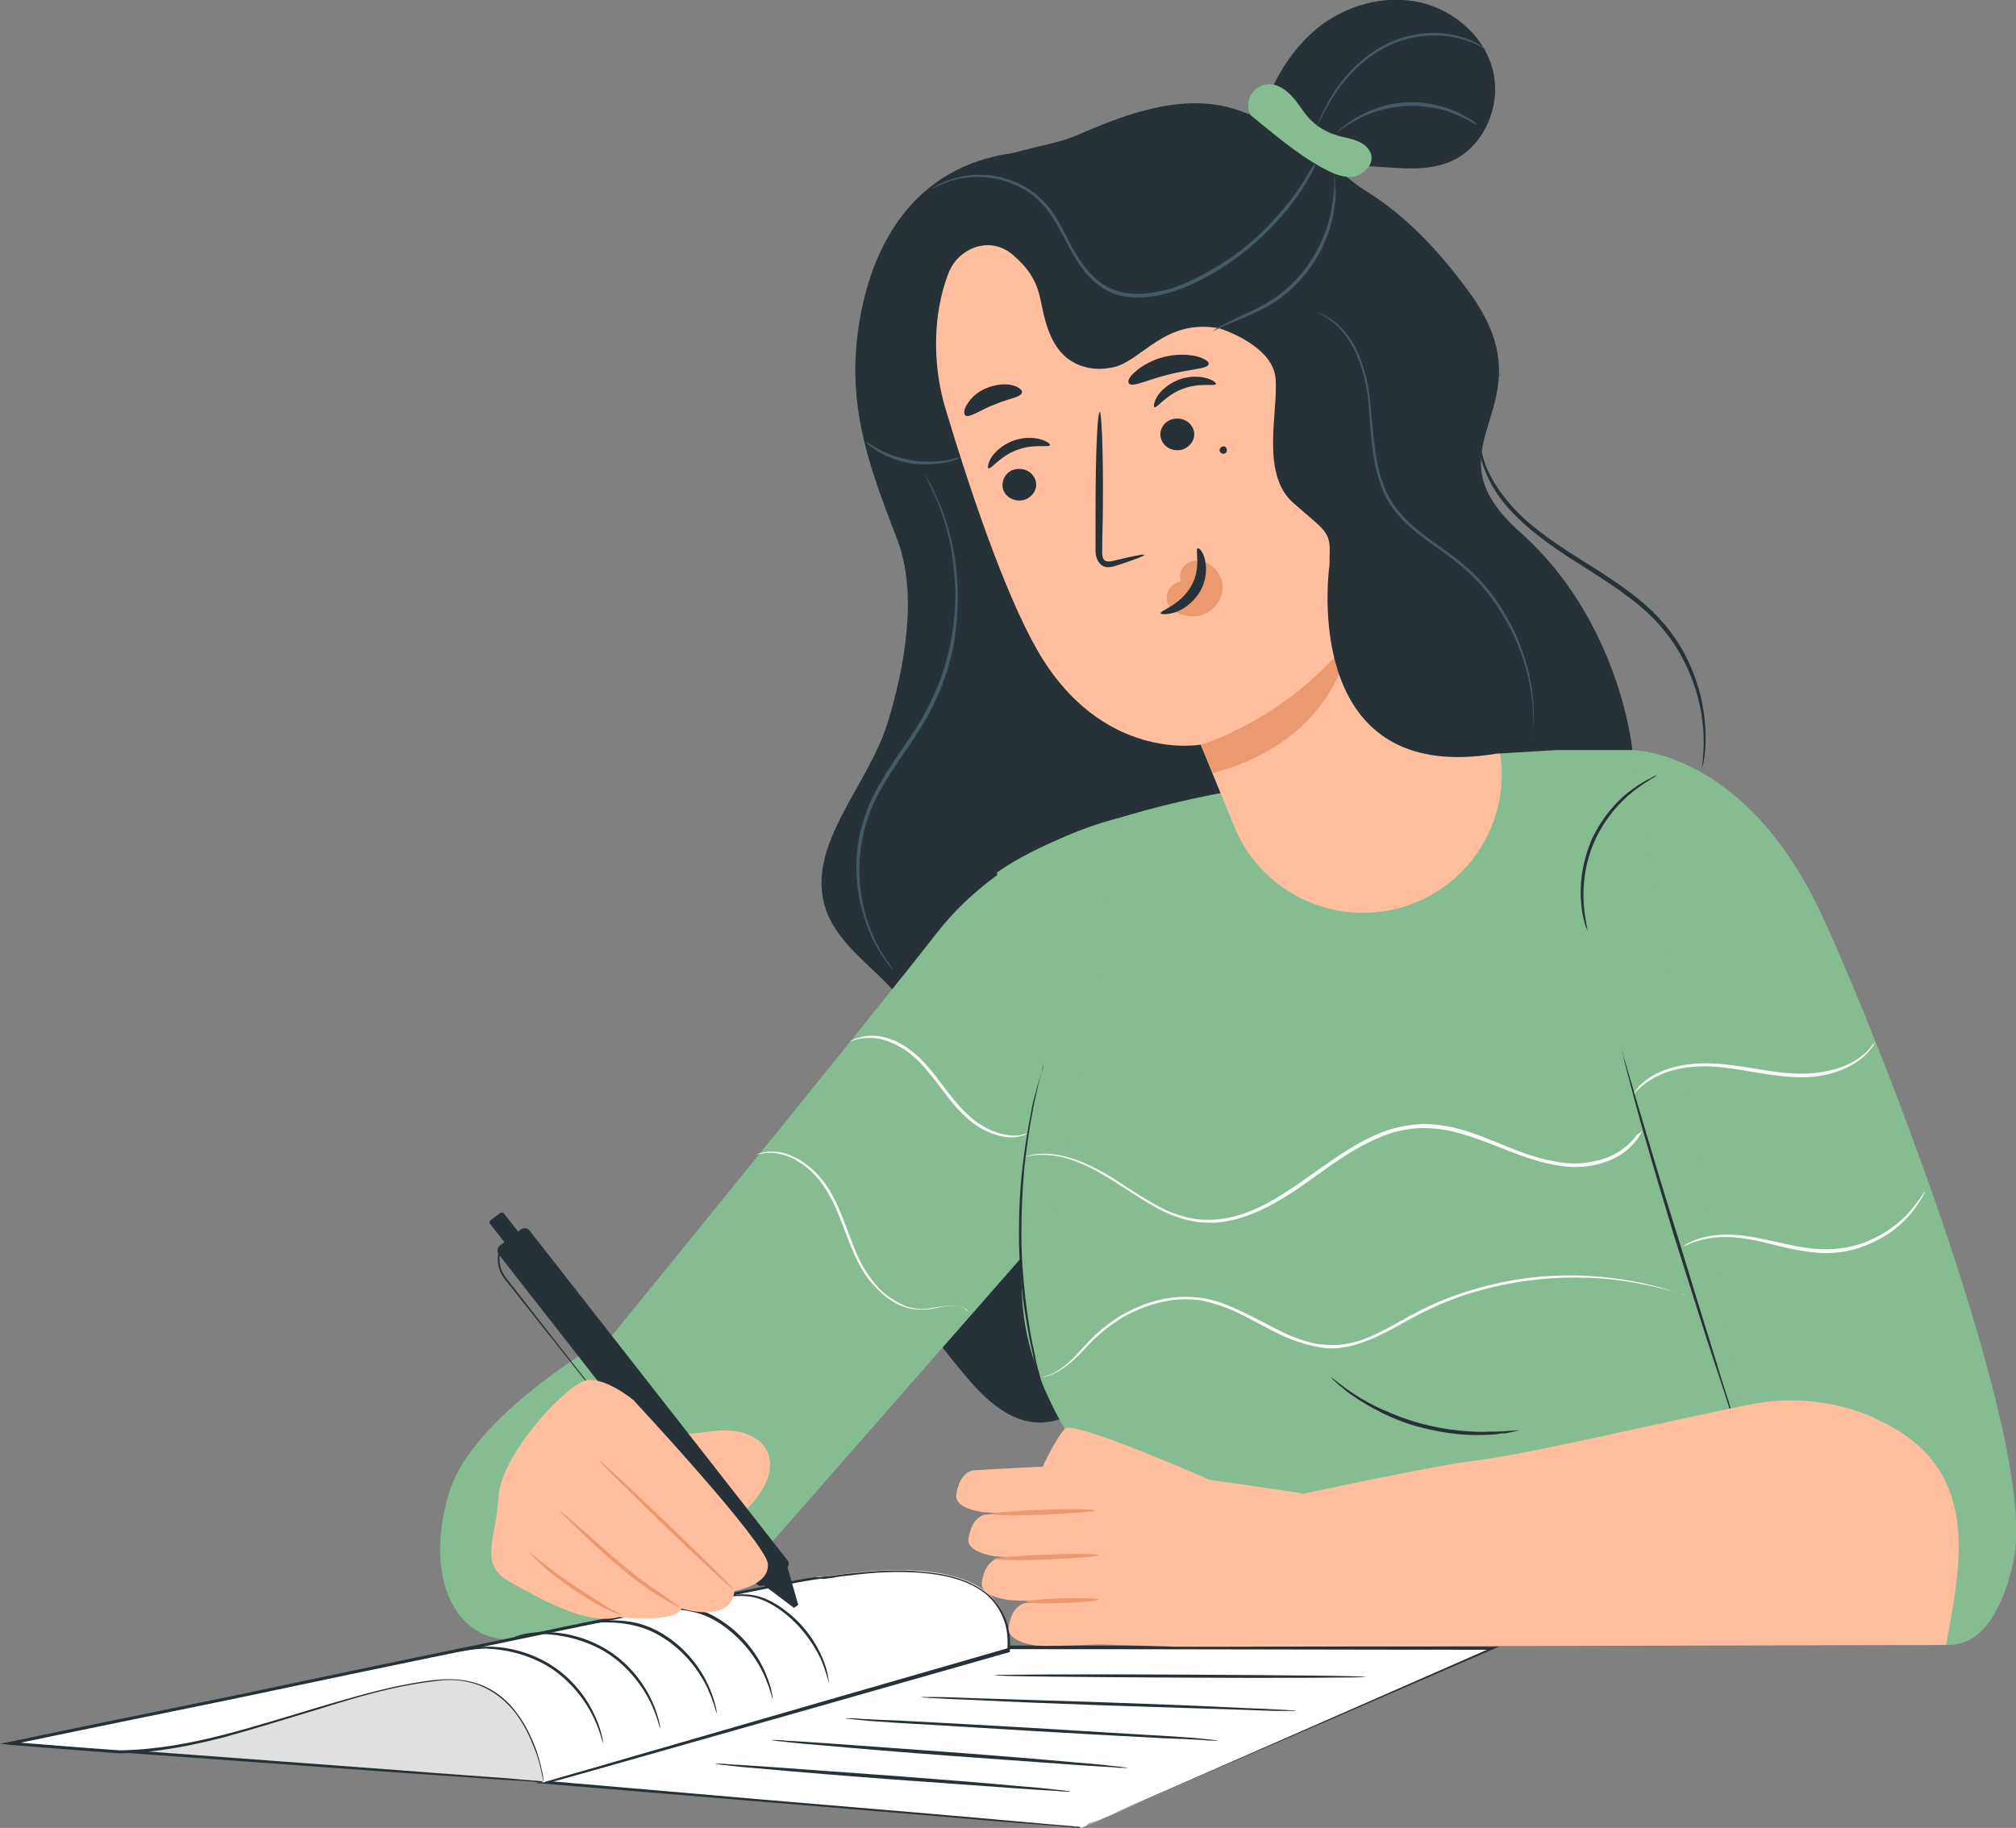 <svg width="193" height="175" viewBox="0 0 193 175" fill="none" xmlns="http://www.w3.org/2000/svg">
<rect x="0" y="0" width="193" height="175" fill="#808080" stroke="none"/>
<g clip-path="url(#clip0)">
<path d="M105.114 14.907C83.695 11.253 81.717 30.51 81.891 36.079C82.008 41.589 83.928 46.52 85.907 51.682C87.886 56.844 86.606 63.921 84.976 69.2C83.055 75.406 76.944 81.091 79.097 87.181C80.844 91.995 87.188 94.316 87.944 99.362C88.585 103.364 85.325 106.787 84.161 110.673C81.95 117.923 87.071 125.232 91.902 131.09C93.881 133.527 96.326 136.137 99.469 136.195C103.834 136.253 106.395 131.555 108.373 127.668C113.786 116.995 121.935 107.657 131.771 100.754" fill="#263238"/>
<path d="M91.96 43.794C91.96 43.794 91.495 44.084 90.622 44.258C89.749 44.432 88.526 44.548 87.246 44.373C85.907 44.142 84.801 43.678 84.045 43.214C83.288 42.749 82.939 42.401 82.939 42.343C82.997 42.285 83.405 42.633 84.161 43.039C84.918 43.446 86.024 43.852 87.304 44.084C88.585 44.258 89.749 44.2 90.622 44.084C91.437 43.91 91.902 43.736 91.96 43.794Z" fill="#455A64"/>
<path d="M85.5 92.865C85.5 92.865 84.976 92.343 84.278 91.241C83.579 90.139 82.764 88.457 82.299 86.137C81.833 83.875 81.775 81.032 82.823 78.074C83.288 76.624 84.103 75.174 84.976 73.782C85.849 72.39 86.897 70.998 87.828 69.49C89.691 66.531 90.796 63.341 91.204 60.325C91.437 58.817 91.495 57.367 91.437 56.032C91.378 54.698 91.204 53.422 91.029 52.32C90.564 50.058 89.923 48.318 89.341 47.158C89.109 46.578 88.817 46.114 88.701 45.824C88.526 45.534 88.468 45.36 88.468 45.36C88.468 45.36 88.585 45.534 88.759 45.824C88.934 46.114 89.225 46.52 89.458 47.158C90.04 48.318 90.738 50.058 91.204 52.32C91.437 53.48 91.611 54.698 91.669 56.09C91.728 57.425 91.669 58.933 91.495 60.441C91.146 63.457 89.982 66.763 88.119 69.722C87.188 71.23 86.14 72.622 85.267 74.014C84.394 75.406 83.579 76.798 83.114 78.248C82.124 81.091 82.124 83.933 82.532 86.137C82.939 88.399 83.754 90.081 84.394 91.183C85.093 92.285 85.558 92.807 85.5 92.865Z" fill="#455A64"/>
<path d="M156.274 71.81C156.274 71.81 166.984 71.81 174.317 87.413C179.73 98.956 195.212 138.399 192.767 149.42C192.243 151.914 190.672 157.425 186.656 157.483C179.905 157.599 175.132 157.251 175.132 157.251L166.46 137.297L158.078 108.759C158.078 108.759 144.634 74.478 156.274 71.81Z" fill="#85BC91"/>
<path d="M169.661 156.613L166.983 138.515L156.274 71.752L142.946 70.766L117.86 75.754C117.86 75.754 103.077 78.132 95.452 83.527C95.452 83.527 97.722 120.07 97.838 123.898C98.129 132.251 103.31 139.675 108.548 146.288L109.945 148.028L109.246 158.527L169.661 156.613Z" fill="#85BC91"/>
<path d="M106.976 78.364C106.976 78.364 96.442 80.626 89.632 89.385C84.161 96.462 58.61 127.842 58.61 127.842C58.61 127.842 45.514 135.151 43.07 142.691C40.625 150.232 43.128 156.961 48.774 156.961C54.419 156.961 69.145 153.074 69.145 153.074L97.722 120.476L98.362 126.102L104.881 97.622L106.976 78.364Z" fill="#85BC91"/>
<path d="M155.285 100.638C155.285 100.638 155.343 100.754 155.401 100.986C155.459 101.276 155.576 101.566 155.692 102.03C155.983 102.958 156.332 104.234 156.798 105.8C157.729 108.933 159.01 113.283 160.523 118.097C161.978 122.854 163.317 127.204 164.306 130.394C164.772 131.961 165.179 133.179 165.47 134.107C165.587 134.513 165.703 134.861 165.761 135.151C165.819 135.383 165.878 135.499 165.819 135.499C165.819 135.499 165.761 135.383 165.703 135.151C165.587 134.919 165.47 134.571 165.354 134.165C165.063 133.237 164.655 132.019 164.131 130.452C163.084 127.32 161.745 122.97 160.232 118.213C158.777 113.399 157.496 109.049 156.623 105.858C156.216 104.292 155.867 102.958 155.634 102.088C155.517 101.682 155.459 101.334 155.401 101.044C155.285 100.754 155.285 100.638 155.285 100.638Z" fill="#263238"/>
<path d="M145.39 136.949C145.39 136.949 145.158 137.007 144.634 137.123C144.401 137.181 144.11 137.239 143.761 137.239C143.412 137.297 143.004 137.355 142.597 137.355C141.724 137.413 140.676 137.413 139.512 137.297C138.348 137.181 137.126 136.949 135.787 136.601C134.507 136.253 133.342 135.789 132.295 135.267C131.247 134.745 130.374 134.223 129.617 133.701C129.268 133.469 128.919 133.237 128.686 133.005C128.395 132.773 128.162 132.599 127.988 132.425C127.639 132.077 127.406 131.902 127.464 131.902C127.522 131.844 128.279 132.599 129.734 133.527C130.432 133.991 131.364 134.513 132.411 134.977C133.459 135.441 134.623 135.905 135.903 136.253C137.184 136.601 138.406 136.833 139.57 136.949C140.734 137.065 141.724 137.123 142.597 137.065C144.343 137.065 145.39 136.891 145.39 136.949Z" fill="#263238"/>
<path d="M99.876 101.856C99.876 101.856 99.876 101.972 99.817 102.204C99.759 102.436 99.701 102.784 99.585 103.132C99.468 103.538 99.352 104.002 99.235 104.582C99.119 105.162 98.944 105.8 98.828 106.554C98.537 108.005 98.304 109.745 98.071 111.717C97.897 113.689 97.78 115.835 97.78 118.097C97.78 120.36 97.955 122.506 98.188 124.478C98.42 126.45 98.711 128.19 99.061 129.64C99.177 130.394 99.352 131.032 99.526 131.612C99.643 132.192 99.759 132.657 99.876 133.063C99.992 133.411 100.05 133.759 100.108 133.991C100.167 134.223 100.167 134.339 100.167 134.339C100.167 134.339 100.108 134.223 100.05 134.049C99.992 133.817 99.876 133.527 99.759 133.121C99.643 132.715 99.468 132.251 99.352 131.67C99.177 131.09 99.002 130.452 98.886 129.698C98.537 128.248 98.246 126.508 97.955 124.536C97.722 122.564 97.547 120.418 97.547 118.097C97.547 115.835 97.664 113.631 97.897 111.659C98.129 109.687 98.42 107.947 98.711 106.496C98.828 105.742 99.002 105.104 99.177 104.524C99.293 103.944 99.468 103.48 99.585 103.074C99.701 102.726 99.817 102.378 99.876 102.146C99.817 101.914 99.876 101.798 99.876 101.856Z" fill="#263238"/>
<path d="M158.602 74.246C158.602 74.304 157.729 74.71 156.448 75.696C155.168 76.682 153.655 78.306 152.665 80.51C151.676 82.715 151.501 84.977 151.618 86.543C151.734 88.109 152.025 89.095 151.967 89.095C151.967 89.095 151.85 88.863 151.734 88.457C151.618 88.051 151.443 87.355 151.385 86.601C151.21 84.977 151.385 82.715 152.374 80.394C153.422 78.132 154.993 76.45 156.332 75.522C156.972 75.058 157.554 74.71 157.962 74.536C158.311 74.304 158.544 74.246 158.602 74.246Z" fill="#263238"/>
<path d="M157.205 108.237C157.205 108.237 157.147 108.469 156.914 108.817C156.681 109.165 156.274 109.687 155.634 110.209C154.993 110.731 154.062 111.195 152.898 111.485C151.734 111.775 150.395 111.833 148.94 111.543C147.485 111.311 145.972 110.789 144.342 110.151C142.713 109.513 141.025 108.817 139.162 108.353C138.231 108.121 137.242 108.005 136.252 108.005C135.263 108.005 134.215 108.179 133.226 108.469C131.247 109.107 129.384 110.209 127.522 111.485C125.717 112.761 123.971 114.095 122.109 115.139C120.246 116.183 118.326 116.937 116.347 117.053C115.357 117.111 114.426 116.995 113.495 116.763C112.622 116.531 111.749 116.183 110.992 115.777C109.421 114.965 108.14 114.037 106.918 113.283C104.473 111.659 102.262 110.731 100.632 110.615C99.002 110.441 98.129 110.789 98.129 110.731C98.129 110.731 98.188 110.731 98.304 110.673C98.42 110.673 98.595 110.615 98.77 110.557C99.177 110.499 99.817 110.383 100.632 110.499C102.262 110.615 104.59 111.485 107.034 113.109C108.257 113.921 109.595 114.791 111.109 115.603C111.865 116.009 112.68 116.299 113.553 116.531C114.426 116.763 115.357 116.821 116.289 116.763C118.209 116.647 120.13 115.893 121.934 114.849C123.739 113.805 125.485 112.471 127.347 111.195C129.21 109.919 131.072 108.759 133.109 108.121C134.099 107.831 135.146 107.657 136.194 107.599C137.242 107.599 138.231 107.773 139.162 107.947C141.083 108.411 142.771 109.165 144.342 109.803C145.914 110.441 147.427 110.963 148.882 111.195C150.337 111.485 151.618 111.427 152.782 111.137C153.888 110.905 154.819 110.441 155.459 109.919C156.099 109.455 156.507 108.933 156.739 108.585C157.089 108.469 157.205 108.237 157.205 108.237Z" fill="#FAFAFA"/>
<path d="M179.497 99.768C179.497 99.768 179.439 99.826 179.381 100C179.322 100.174 179.148 100.348 178.973 100.58C178.566 101.102 177.867 101.682 176.82 102.204C175.772 102.726 174.433 103.074 172.92 103.132C171.407 103.19 169.777 102.958 168.031 102.668C166.343 102.378 164.714 102.088 163.2 102.088C161.745 102.088 160.407 102.32 159.359 102.726C158.311 103.132 157.555 103.654 157.089 104.06C156.623 104.466 156.449 104.756 156.391 104.756C156.391 104.756 156.449 104.698 156.507 104.524C156.623 104.408 156.74 104.176 156.973 103.944C157.438 103.48 158.195 102.9 159.243 102.494C160.29 102.088 161.687 101.798 163.2 101.798C164.714 101.798 166.343 102.03 168.089 102.32C169.777 102.61 171.407 102.842 172.92 102.784C174.375 102.726 175.714 102.436 176.762 101.972C177.809 101.508 178.508 100.928 178.915 100.464C179.264 100.058 179.439 99.768 179.497 99.768Z" fill="#FAFAFA"/>
<path d="M184.27 114.095C184.27 114.095 184.27 114.211 184.153 114.327C184.095 114.501 183.979 114.733 183.804 114.965C183.455 115.545 182.931 116.299 182.058 117.111C181.651 117.517 181.127 117.923 180.545 118.271C179.963 118.619 179.322 118.968 178.566 119.258C177.111 119.838 175.365 120.128 173.619 119.896C171.814 119.722 170.185 119.258 168.73 118.91C167.216 118.561 165.878 118.387 164.714 118.445C163.549 118.503 162.676 118.735 162.036 118.968C161.454 119.2 161.105 119.374 161.105 119.374C161.105 119.374 161.163 119.316 161.338 119.2C161.454 119.084 161.687 118.968 161.978 118.852C162.56 118.561 163.491 118.329 164.655 118.213C165.819 118.155 167.216 118.271 168.73 118.619C170.243 118.91 171.872 119.374 173.619 119.548C175.365 119.722 177.053 119.49 178.449 118.968C179.148 118.677 179.788 118.387 180.37 118.039C180.952 117.691 181.418 117.285 181.883 116.937C182.756 116.183 183.28 115.429 183.688 114.907C184.095 114.385 184.211 114.037 184.27 114.095Z" fill="#FAFAFA"/>
<path d="M99.817 131.845C99.817 131.787 100.807 131.729 102.087 130.626C102.728 130.104 103.426 129.292 104.241 128.422C105.056 127.552 106.103 126.682 107.442 125.87C108.781 125.116 110.352 124.478 112.098 124.246C112.971 124.13 113.902 124.13 114.892 124.246C115.823 124.362 116.813 124.652 117.744 125.058C119.606 125.812 121.411 126.914 123.331 127.784C124.321 128.19 125.368 128.596 126.474 128.712C126.998 128.77 127.58 128.77 128.104 128.77C128.686 128.712 129.21 128.596 129.734 128.48C131.945 127.842 133.808 126.566 135.728 125.58C137.649 124.594 139.628 123.84 141.549 123.318C145.39 122.216 149.057 121.984 152.083 122.158C155.11 122.332 157.496 122.854 159.126 123.318C159.941 123.55 160.581 123.782 160.988 123.898C161.163 123.956 161.338 124.014 161.454 124.072C161.57 124.13 161.629 124.13 161.629 124.13C161.629 124.13 161.57 124.13 161.454 124.072C161.338 124.014 161.163 124.014 160.988 123.898C160.581 123.782 159.941 123.55 159.126 123.376C157.496 122.97 155.11 122.448 152.083 122.332C149.057 122.216 145.448 122.506 141.665 123.55C139.744 124.072 137.824 124.826 135.903 125.812C133.982 126.798 132.062 128.074 129.85 128.712C129.268 128.886 128.744 129.002 128.162 129.06C127.58 129.118 126.998 129.118 126.416 129.002C125.31 128.828 124.204 128.48 123.215 128.074C121.236 127.204 119.432 126.044 117.627 125.29C116.696 124.942 115.765 124.652 114.892 124.478C113.961 124.362 113.029 124.362 112.215 124.478C110.468 124.71 108.897 125.348 107.617 126.044C106.336 126.798 105.288 127.668 104.415 128.538C103.601 129.408 102.902 130.162 102.204 130.684C101.563 131.206 100.923 131.496 100.516 131.671C100.05 131.845 99.817 131.845 99.817 131.845Z" fill="#FAFAFA"/>
<path d="M92.775 125.58C92.775 125.638 92.542 125.232 91.844 125.058C91.494 125 91.087 125 90.563 125.058C90.039 125.116 89.516 125.29 88.875 125.348C88.235 125.406 87.478 125.406 86.722 125.174C85.965 124.942 85.267 124.536 84.568 123.956C83.928 123.376 83.288 122.738 82.764 121.926C82.24 121.114 81.833 120.244 81.484 119.373C80.727 117.575 80.203 115.777 79.33 114.327C78.515 112.819 77.409 111.775 76.303 111.137C75.78 110.789 75.198 110.615 74.732 110.499C74.266 110.383 73.801 110.325 73.451 110.383C72.753 110.441 72.346 110.557 72.346 110.557C72.346 110.557 72.462 110.499 72.637 110.441C72.811 110.383 73.102 110.325 73.451 110.267C73.801 110.209 74.266 110.267 74.79 110.325C75.314 110.441 75.838 110.673 76.42 110.963C77.526 111.601 78.748 112.703 79.563 114.211C80.436 115.719 81.018 117.517 81.716 119.315C82.066 120.244 82.473 121.056 82.997 121.868C83.521 122.622 84.044 123.318 84.685 123.84C85.325 124.362 86.023 124.768 86.722 125.058C87.42 125.29 88.119 125.348 88.759 125.29C89.981 125.116 91.087 124.884 91.785 125.058C92.135 125.116 92.367 125.29 92.542 125.464C92.775 125.522 92.775 125.58 92.775 125.58Z" fill="#FAFAFA"/>
<path d="M98.304 108.527C98.304 108.527 98.246 108.585 98.129 108.643C98.013 108.701 97.78 108.759 97.547 108.817C97.024 108.933 96.209 108.933 95.336 108.643C94.404 108.353 93.415 107.831 92.484 106.961C91.552 106.148 90.738 105.046 89.865 103.886C88.992 102.784 88.177 101.682 87.187 100.928C86.256 100.174 85.209 99.71 84.335 99.478C83.462 99.304 82.647 99.362 82.182 99.478C81.658 99.594 81.425 99.768 81.425 99.71C81.425 99.71 81.484 99.652 81.6 99.594C81.716 99.536 81.891 99.42 82.182 99.362C82.706 99.188 83.462 99.072 84.394 99.246C85.325 99.42 86.373 99.884 87.362 100.696C88.351 101.45 89.225 102.552 90.097 103.712C90.971 104.872 91.785 105.916 92.658 106.729C93.531 107.541 94.521 108.121 95.394 108.411C96.267 108.701 97.024 108.759 97.547 108.701C98.071 108.585 98.304 108.469 98.304 108.527Z" fill="#FAFAFA"/>
<path d="M125.718 24.188C118.908 8.991 99.061 17.981 99.061 17.981C89.69 21.404 88.352 31.903 90.505 39.095C92.891 47.042 96.151 56.67 99.236 62.123C105.463 73.086 114.95 71.288 114.95 71.288L118.151 79.118C120.945 85.963 128.802 89.211 135.612 86.369C142.247 83.585 145.448 76.102 142.888 69.431L125.718 24.188Z" fill="#FFBE9D"/>
<path d="M96.034 46.868C96.326 47.68 97.199 48.086 98.072 47.854C98.886 47.564 99.41 46.752 99.119 45.94C98.828 45.128 97.955 44.722 97.082 44.954C96.267 45.186 95.802 46.056 96.034 46.868Z" fill="#263238"/>
<path d="M94.638 44.838C94.871 44.954 95.744 43.678 97.315 43.097C98.945 42.459 100.4 42.865 100.516 42.633C100.574 42.517 100.225 42.227 99.585 42.053C98.945 41.879 97.955 41.821 96.908 42.227C95.918 42.633 95.22 43.272 94.871 43.852C94.579 44.374 94.521 44.838 94.638 44.838Z" fill="#263238"/>
<path d="M111.167 42.053C111.458 42.865 112.331 43.272 113.204 43.039C114.019 42.749 114.543 41.937 114.252 41.125C113.961 40.313 113.088 39.907 112.215 40.139C111.4 40.371 110.876 41.241 111.167 42.053Z" fill="#263238"/>
<path d="M110.527 38.979C110.76 39.095 111.633 37.819 113.204 37.239C114.834 36.601 116.289 37.007 116.405 36.775C116.464 36.659 116.114 36.369 115.474 36.195C114.834 36.021 113.844 35.963 112.797 36.369C111.807 36.775 111.109 37.413 110.76 37.993C110.469 38.515 110.411 38.921 110.527 38.979Z" fill="#263238"/>
<path d="M109.537 53.132C109.537 53.016 108.432 53.248 106.744 53.654C106.336 53.77 105.871 53.828 105.696 53.596C105.463 53.306 105.521 52.842 105.521 52.262C105.521 51.102 105.58 49.942 105.58 48.666C105.638 43.562 105.463 39.443 105.289 39.443C105.056 39.443 104.881 43.562 104.881 48.666C104.881 49.942 104.881 51.102 104.881 52.262C104.881 52.784 104.823 53.422 105.289 53.944C105.521 54.234 105.929 54.35 106.22 54.292C106.511 54.292 106.744 54.176 106.977 54.118C108.548 53.596 109.537 53.248 109.537 53.132Z" fill="#263238"/>
<path d="M115.008 71.288C115.008 71.288 123.098 68.909 129.152 61.311C129.152 61.311 128.22 70.766 116.114 74.014L115.008 71.288Z" fill="#EB996E"/>
<path d="M112.273 58.411C111.807 58.063 111.574 57.367 111.749 56.786C111.923 56.206 112.447 55.742 113.088 55.684C112.797 55.162 113.029 54.466 113.495 54.06C113.961 53.654 114.601 53.596 115.183 53.77C116.289 54.06 117.104 55.22 117.045 56.322C116.987 57.483 116.172 58.527 115.066 58.875C113.961 59.223 112.68 58.875 111.865 58.063" fill="#EB996E"/>
<path d="M114.659 52.494C114.368 52.552 115.066 54.35 114.019 56.148C112.971 57.947 111.051 58.469 111.109 58.701C111.109 58.817 111.633 58.875 112.447 58.643C113.204 58.411 114.252 57.715 114.892 56.613C115.532 55.511 115.532 54.35 115.358 53.596C115.183 52.784 114.775 52.436 114.659 52.494Z" fill="#263238"/>
<path d="M108.082 36.717C108.431 37.123 109.945 36.311 111.923 35.847C113.902 35.325 115.648 35.325 115.707 34.861C115.765 34.629 115.357 34.339 114.543 34.107C113.786 33.933 112.622 33.875 111.458 34.165C110.294 34.455 109.304 35.035 108.722 35.557C108.14 36.021 107.907 36.485 108.082 36.717Z" fill="#263238"/>
<path d="M92.426 39.791C92.833 40.023 93.823 39.269 95.161 38.747C96.5 38.167 97.722 38.051 97.839 37.587C97.897 37.355 97.548 37.065 96.966 36.891C96.325 36.717 95.452 36.775 94.521 37.123C93.59 37.471 92.95 38.109 92.6 38.689C92.251 39.211 92.251 39.617 92.426 39.791Z" fill="#263238"/>
<path d="M117.453 43.097C117.453 43.33 117.278 43.446 117.104 43.446C116.929 43.446 116.754 43.271 116.754 43.097C116.754 42.923 116.929 42.749 117.104 42.749C117.278 42.691 117.453 42.865 117.453 43.097Z" fill="#263238"/>
<path d="M156.274 71.81C156.274 71.81 155.11 59.455 145.507 50.928C135.903 42.401 148.882 39.095 140.559 27.842C137.824 24.13 134.739 20.766 130.839 18.329C130.141 17.923 129.501 17.401 128.861 16.879C127.231 15.429 125.834 13.805 124.03 12.529C122.691 11.601 121.12 10.905 119.49 10.905C118.5 10.499 117.511 10.209 116.463 10.035C111.807 9.339 107.151 11.195 102.844 13.051C98.653 14.849 87.304 14.385 90.912 25.928C91.669 24.014 94.521 22.448 96.849 24.304C98.421 25.638 99.235 26.798 99.643 28.828C100.167 31.497 100.923 34.513 104.183 35.209C104.997 35.383 105.812 35.325 106.627 35.151C109.363 34.513 111.516 30.452 116.754 31.439C116.754 31.439 121.818 33.005 122.109 36.195C122.4 39.385 120.654 45.244 123.739 48.086C126.882 50.87 127.405 50.812 127.289 53.248C127.289 53.828 127.289 54.176 127.231 54.466C126.823 58.295 126.183 75 143.237 72.158L148.999 71.81H156.274Z" fill="#263238"/>
<path d="M120.421 12.529C121.178 9.049 122.866 5.684 125.485 3.248C128.104 0.812 131.829 -0.464 135.379 0.116C138.93 0.696 142.131 3.364 142.946 6.845C143.761 10.325 141.898 14.385 138.522 15.603C135.961 16.531 133.168 15.951 130.432 15.893C127.697 15.835 124.554 16.705 123.564 19.258" fill="#263238"/>
<path d="M131.305 15.023C131.247 14.327 130.607 13.747 129.967 13.515C129.326 13.225 128.57 13.167 127.929 12.935C126.94 12.645 126.009 12.065 125.31 11.311C124.728 10.673 124.321 9.919 123.739 9.281C123.157 8.643 122.4 8.063 121.527 8.063C120.829 8.063 120.189 8.411 119.781 9.049C119.432 9.629 119.374 10.383 119.723 11.021C121.935 12.819 124.146 14.733 126.591 16.067C127.464 16.531 128.395 16.995 129.385 16.937C130.374 16.821 131.363 16.009 131.305 15.023Z" fill="#85BC91"/>
<path d="M162.909 73.666C162.909 73.666 162.909 73.492 162.967 73.202C163.025 72.912 163.025 72.448 163.084 71.81C163.142 70.592 163.084 68.852 162.56 66.821C162.036 64.791 160.988 62.355 159.184 60.209C157.38 58.005 154.761 56.264 152.025 54.524C149.231 52.784 146.612 51.044 144.633 48.898C143.644 47.854 142.887 46.694 142.364 45.534C141.84 44.373 141.549 43.213 141.432 42.111C141.258 39.965 141.84 38.167 142.48 37.181C142.829 36.659 143.12 36.311 143.353 36.079C143.586 35.847 143.702 35.731 143.702 35.731C143.76 35.789 143.178 36.195 142.596 37.181C142.014 38.225 141.432 39.907 141.665 42.053C141.781 43.097 142.014 44.258 142.596 45.36C143.12 46.462 143.935 47.564 144.866 48.608C146.787 50.696 149.406 52.378 152.2 54.118C154.993 55.858 157.613 57.657 159.417 59.861C161.279 62.065 162.269 64.501 162.793 66.589C163.316 68.677 163.316 70.476 163.258 71.636C163.2 72.216 163.142 72.68 163.084 73.028C162.909 73.55 162.909 73.666 162.909 73.666Z" fill="#263238"/>
<path d="M126.009 15.545C126.009 15.545 125.95 15.719 125.834 16.009C125.718 16.299 125.485 16.705 125.194 17.227C124.612 18.271 123.622 19.722 122.167 21.288C120.712 22.854 118.792 24.594 116.347 26.044C115.125 26.74 113.786 27.436 112.331 27.9C110.876 28.364 109.246 28.654 107.558 28.364C106.744 28.19 105.987 27.9 105.289 27.378C104.648 26.914 104.066 26.334 103.601 25.696C102.669 24.42 102.087 23.086 101.389 21.868C101.04 21.23 100.691 20.65 100.283 20.128C99.876 19.606 99.41 19.142 98.945 18.735C97.955 17.981 96.907 17.517 95.86 17.227C93.823 16.705 92.018 16.995 90.912 17.343C89.807 17.749 89.225 18.155 89.225 18.097C89.225 18.097 89.341 17.981 89.632 17.807C89.748 17.691 89.923 17.633 90.156 17.517C90.389 17.401 90.621 17.285 90.912 17.227C92.018 16.821 93.823 16.473 95.918 16.995C96.966 17.285 98.071 17.749 99.061 18.503C99.526 18.91 100.05 19.373 100.458 19.896C100.865 20.418 101.214 20.998 101.564 21.636C102.262 22.854 102.844 24.246 103.775 25.464C104.241 26.044 104.765 26.624 105.405 27.088C106.045 27.552 106.744 27.842 107.558 28.016C109.13 28.306 110.701 28.016 112.156 27.61C113.612 27.146 114.892 26.45 116.114 25.754C118.559 24.362 120.479 22.68 121.876 21.114C123.331 19.547 124.321 18.155 124.961 17.111C125.252 16.589 125.485 16.183 125.659 15.951C125.95 15.719 126.009 15.545 126.009 15.545Z" fill="#455A64"/>
<path d="M127.697 16.705C127.697 16.705 127.755 16.995 127.813 17.517C127.813 17.807 127.813 18.097 127.871 18.445C127.871 18.794 127.871 19.258 127.755 19.722C127.58 21.578 126.707 24.188 124.845 26.392C123.914 27.494 122.866 28.422 121.818 29.06C120.771 29.698 119.723 30.162 118.85 30.51C117.977 30.858 117.278 31.148 116.813 31.381C116.347 31.613 116.056 31.729 116.056 31.729C116.056 31.729 116.289 31.555 116.755 31.265C117.22 31.032 117.919 30.684 118.733 30.278C119.607 29.872 120.596 29.466 121.644 28.77C122.691 28.132 123.681 27.262 124.612 26.16C126.416 23.956 127.289 21.462 127.522 19.664C127.871 17.865 127.638 16.705 127.697 16.705Z" fill="#455A64"/>
<path d="M146.787 70.766C146.787 70.766 146.787 70.592 146.787 70.302C146.787 69.954 146.845 69.49 146.787 68.909C146.787 67.691 146.613 65.893 146.03 63.805C145.739 62.761 145.332 61.659 144.75 60.499C144.168 59.339 143.47 58.179 142.597 57.019C141.724 55.858 140.676 54.814 139.454 53.828C138.231 52.842 136.834 51.972 135.554 50.928C134.914 50.406 134.274 49.826 133.75 49.188C133.226 48.55 132.76 47.854 132.469 47.158C131.829 45.708 131.538 44.142 131.363 42.749C131.189 41.299 131.131 39.907 131.014 38.631C130.898 37.355 130.665 36.195 130.316 35.151C129.676 33.063 128.57 31.613 127.638 30.858C126.649 30.104 126.009 29.93 126.009 29.872C126.009 29.872 126.183 29.93 126.474 30.046C126.765 30.162 127.231 30.394 127.697 30.742C128.686 31.497 129.85 32.947 130.49 35.093C130.84 36.137 131.072 37.355 131.189 38.631C131.305 39.907 131.422 41.299 131.596 42.691C131.771 44.142 132.062 45.592 132.702 47.042C133.342 48.492 134.448 49.71 135.729 50.754C137.009 51.798 138.406 52.668 139.628 53.654C140.85 54.64 141.956 55.742 142.829 56.903C143.702 58.063 144.401 59.281 144.983 60.441C145.507 61.601 145.914 62.761 146.205 63.805C146.787 65.951 146.845 67.749 146.845 68.968C146.845 69.606 146.787 70.07 146.787 70.36C146.845 70.592 146.787 70.766 146.787 70.766Z" fill="#455A64"/>
<path d="M142.364 4.814C142.306 4.872 141.432 4.06 139.57 3.654C137.766 3.19 135.03 3.248 132.527 4.582C130.025 5.916 128.337 8.063 127.406 9.629C126.94 10.441 126.591 11.079 126.358 11.543C126.125 12.007 126.009 12.297 126.009 12.297C126.009 12.297 126.067 12.007 126.3 11.543C126.474 11.079 126.824 10.383 127.289 9.513C128.22 7.889 129.908 5.742 132.469 4.35C135.088 2.958 137.882 2.958 139.686 3.48C140.618 3.712 141.316 4.06 141.724 4.35C141.956 4.466 142.131 4.64 142.247 4.698C142.306 4.756 142.364 4.814 142.364 4.814Z" fill="#455A64"/>
<path d="M141.374 11.949C141.316 12.007 140.676 11.485 139.512 11.021C138.348 10.499 136.544 10.035 134.565 10.151C132.586 10.267 130.84 10.905 129.734 11.543C128.57 12.181 127.988 12.761 127.988 12.703C127.988 12.703 128.104 12.529 128.395 12.297C128.686 12.065 129.094 11.717 129.676 11.369C130.782 10.673 132.528 9.919 134.565 9.803C136.602 9.687 138.406 10.209 139.628 10.789C140.21 11.079 140.676 11.369 140.967 11.543C141.258 11.775 141.433 11.891 141.374 11.949Z" fill="#455A64"/>
<path d="M103.543 175L52.033 170.65L96.384 157.773L142.946 157.831L103.543 175Z" fill="white"/>
<path d="M103.543 175C103.543 175 103.776 174.884 104.241 174.652C104.707 174.42 105.405 174.13 106.336 173.724C108.199 172.912 110.876 171.752 114.31 170.244C121.178 167.227 131.014 162.935 142.888 157.715L142.946 157.947C129.559 157.947 113.554 157.889 96.326 157.889H96.384C95.162 158.237 93.765 158.643 92.426 159.049C77.817 163.283 64.023 167.285 52.033 170.766V170.476C67.341 171.81 80.204 172.912 89.283 173.666C93.823 174.072 97.373 174.362 99.818 174.594C101.04 174.71 101.971 174.768 102.612 174.826C102.903 174.884 103.135 174.884 103.31 174.884C103.485 175 103.543 175 103.543 175C103.543 175 103.485 175 103.31 175C103.135 175 102.903 175 102.612 174.942C101.971 174.884 101.04 174.826 99.818 174.71C97.373 174.536 93.823 174.246 89.283 173.84C80.204 173.086 67.341 172.042 52.033 170.766L51.335 170.708L52.033 170.476C64.023 166.995 77.817 162.993 92.368 158.701C93.707 158.295 95.045 157.889 96.326 157.541C113.554 157.599 129.501 157.599 142.946 157.657H143.528L142.946 157.889C131.014 163.051 121.178 167.343 114.31 170.302C110.876 171.81 108.199 172.97 106.336 173.724C105.405 174.13 104.707 174.42 104.241 174.594C103.776 174.942 103.543 175 103.543 175Z" fill="#263238"/>
<path d="M52.033 170.65L2.503 167.053L49.764 158.121H94.521L52.033 170.65Z" fill="#E0E0E0"/>
<path d="M52.033 170.65C52.033 170.65 52.324 170.534 52.79 170.418C53.314 170.244 54.07 170.012 55.06 169.722C57.039 169.142 59.949 168.271 63.674 167.169C71.124 164.965 81.716 161.833 94.463 158.005L94.521 158.237C81.542 158.237 66.235 158.237 49.763 158.237C48.425 158.469 46.97 158.759 45.514 159.049C29.916 162.007 15.191 164.733 2.503 167.111V166.821C17.286 167.923 29.683 168.851 38.356 169.49C42.721 169.838 46.096 170.07 48.483 170.244C49.647 170.36 50.52 170.418 51.16 170.476C51.451 170.476 51.684 170.534 51.859 170.534C51.975 170.65 52.033 170.65 52.033 170.65C52.033 170.65 51.975 170.65 51.8 170.65C51.626 170.65 51.393 170.65 51.102 170.592C50.462 170.534 49.589 170.476 48.425 170.418C46.096 170.244 42.663 170.012 38.356 169.722C29.683 169.083 17.286 168.213 2.503 167.111L1.455 167.053L2.445 166.879C15.075 164.501 29.8 161.717 45.456 158.759C46.911 158.469 48.366 158.237 49.705 157.947C66.176 157.947 81.542 157.947 94.463 157.947H95.336L94.463 158.179C81.658 161.949 71.007 165.081 63.615 167.227C59.891 168.329 56.98 169.142 55.002 169.722C54.012 170.012 53.255 170.244 52.732 170.36C52.324 170.592 52.033 170.65 52.033 170.65Z" fill="#263238"/>
<path d="M52.033 170.65C52.033 170.65 50.869 159.919 41.964 160.789C33.059 161.659 21.186 167.633 11.466 167.633L0.989 166.821L23.281 162.239C23.281 162.239 78.632 150.58 78.632 150.928C78.632 151.276 97.256 146.81 96.558 157.831L52.033 170.65Z" fill="white"/>
<path d="M52.033 170.651C52.033 170.651 52.324 170.535 52.848 170.419C53.372 170.245 54.187 170.013 55.234 169.723C57.33 169.143 60.356 168.215 64.256 167.113C71.997 164.851 83.113 161.66 96.558 157.774L96.442 157.89C96.5 156.904 96.442 155.86 96.034 154.932C95.685 154.004 95.045 153.134 94.23 152.496C92.542 151.22 90.331 150.756 88.177 150.582C85.965 150.408 83.754 150.524 81.484 150.814C80.902 150.872 80.32 150.93 79.796 151.046C79.505 151.104 79.214 151.104 78.923 151.162C78.865 151.162 78.806 151.162 78.69 151.162H78.632C78.632 151.162 78.574 151.104 78.515 151.104C78.515 151.046 78.457 151.046 78.515 151.104C78.574 151.162 78.574 151.162 78.574 151.162H78.457L78.05 151.22C76.886 151.394 75.722 151.626 74.558 151.858C65.245 153.714 55.409 155.744 45.165 157.89C37.25 159.514 29.509 161.138 22.117 162.705C14.725 164.213 7.625 165.663 0.989 167.055V166.765C4.598 167.055 8.09 167.345 11.466 167.577C15.016 167.519 18.334 166.881 21.477 166.069C24.62 165.257 27.53 164.329 30.265 163.517C33.001 162.705 35.62 161.951 38.065 161.428C39.287 161.196 40.451 160.964 41.615 160.848C42.721 160.732 43.885 160.732 44.874 160.964C46.911 161.37 48.483 162.647 49.414 163.923C50.404 165.199 50.927 166.475 51.335 167.519C51.684 168.563 51.859 169.375 51.975 169.955C52.033 170.361 52.033 170.651 52.033 170.651C52.033 170.651 52.033 170.593 51.975 170.419C51.975 170.303 51.917 170.071 51.859 169.781C51.742 169.201 51.568 168.389 51.16 167.403C50.753 166.359 50.229 165.141 49.239 163.865C48.25 162.647 46.737 161.428 44.758 161.022C43.768 160.79 42.663 160.79 41.557 160.964C40.451 161.08 39.229 161.312 38.065 161.544C35.62 162.067 33.059 162.821 30.324 163.691C27.588 164.503 24.678 165.431 21.535 166.301C18.392 167.113 15.016 167.809 11.466 167.867C8.148 167.635 4.656 167.345 0.989 167.055L0 166.939L0.931 166.765C7.566 165.373 14.667 163.923 22.059 162.415C29.451 160.848 37.191 159.224 45.107 157.6C55.351 155.454 65.187 153.424 74.499 151.626C75.663 151.394 76.828 151.162 77.992 150.988C79.156 150.988 80.261 150.756 81.425 150.64C83.695 150.408 85.965 150.234 88.177 150.466C90.389 150.64 92.6 151.104 94.347 152.438C95.219 153.076 95.86 153.946 96.267 154.99C96.675 155.976 96.733 157.02 96.675 158.064V158.18H96.616C83.172 162.009 71.997 165.199 64.198 167.403C60.298 168.505 57.271 169.375 55.176 169.955C54.129 170.245 53.372 170.477 52.79 170.593C52.324 170.593 52.033 170.651 52.033 170.651Z" fill="#263238"/>
<path d="M102.437 171.404C101.505 171.404 68.388 168.793 68.388 168.793L102.437 171.404Z" fill="white"/>
<path d="M68.388 168.853C68.388 168.853 68.505 168.853 68.737 168.853C68.97 168.853 69.319 168.853 69.727 168.911C70.658 168.969 71.88 169.027 73.394 169.143C76.537 169.375 80.727 169.665 85.442 170.013C90.098 170.361 94.347 170.709 97.49 170.999C99.003 171.115 100.225 171.231 101.156 171.347C101.564 171.405 101.913 171.405 102.146 171.463C102.379 171.463 102.495 171.521 102.495 171.521C102.495 171.521 102.379 171.521 102.146 171.521C101.913 171.521 101.564 171.521 101.156 171.463C100.283 171.405 99.003 171.347 97.49 171.231C94.347 170.999 90.156 170.709 85.442 170.361C80.785 170.013 76.537 169.665 73.394 169.375C71.88 169.259 70.658 169.143 69.727 169.027C69.319 168.969 68.97 168.969 68.737 168.911C68.505 168.853 68.388 168.853 68.388 168.853Z" fill="#263238"/>
<path d="M107.908 169.2C106.977 169.2 73.859 166.589 73.859 166.589L107.908 169.2Z" fill="white"/>
<path d="M73.859 166.589C73.859 166.589 73.976 166.589 74.209 166.589C74.441 166.589 74.791 166.589 75.198 166.647C76.129 166.705 77.352 166.763 78.865 166.879C82.008 167.111 86.198 167.401 90.913 167.749C95.569 168.097 99.818 168.446 102.961 168.736C104.474 168.852 105.696 168.968 106.627 169.084C107.035 169.142 107.384 169.142 107.617 169.2C107.85 169.2 107.966 169.258 107.966 169.258C107.966 169.258 107.85 169.258 107.617 169.258C107.384 169.258 107.035 169.258 106.627 169.2C105.754 169.142 104.474 169.084 102.961 168.968C99.818 168.736 95.627 168.445 90.913 168.097C86.257 167.749 82.008 167.401 78.865 167.111C77.352 166.995 76.129 166.879 75.198 166.763C74.791 166.705 74.441 166.705 74.209 166.647C73.976 166.647 73.859 166.589 73.859 166.589Z" fill="#263238"/>
<path d="M116.639 166.589C115.708 166.589 81.019 164.501 81.019 164.501L116.639 166.589Z" fill="white"/>
<path d="M80.96 164.501C80.96 164.501 81.076 164.501 81.309 164.501C81.6 164.501 81.949 164.501 82.357 164.559C83.288 164.617 84.569 164.675 86.198 164.733C89.457 164.907 93.881 165.139 98.77 165.429C103.659 165.719 108.082 166.009 111.342 166.183C112.913 166.299 114.194 166.357 115.183 166.473C115.591 166.531 115.94 166.531 116.231 166.589C116.464 166.589 116.58 166.647 116.58 166.647C116.58 166.647 116.464 166.647 116.231 166.647C115.94 166.647 115.591 166.647 115.183 166.589C114.252 166.531 112.971 166.473 111.342 166.415C108.082 166.241 103.659 166.009 98.77 165.719C93.881 165.429 89.457 165.139 86.198 164.965C84.627 164.849 83.346 164.791 82.357 164.675C81.949 164.617 81.6 164.617 81.309 164.559C81.135 164.559 80.96 164.559 80.96 164.501Z" fill="#263238"/>
<path d="M124.088 163.747C123.157 163.747 88.119 162.471 88.119 162.471L124.088 163.747Z" fill="white"/>
<path d="M88.119 162.471C88.119 162.471 88.235 162.471 88.468 162.471C88.759 162.471 89.108 162.471 89.516 162.471C90.447 162.471 91.785 162.529 93.357 162.587C96.674 162.703 101.156 162.819 106.103 162.993C111.051 163.167 115.532 163.341 118.85 163.515C120.421 163.573 121.76 163.631 122.691 163.689C123.098 163.689 123.448 163.747 123.739 163.747C123.971 163.747 124.088 163.805 124.088 163.805C124.088 163.805 123.971 163.805 123.739 163.805C123.448 163.805 123.098 163.805 122.691 163.805C121.76 163.805 120.421 163.747 118.85 163.689C115.532 163.573 111.051 163.457 106.103 163.283C101.156 163.109 96.674 162.935 93.357 162.761C91.785 162.703 90.447 162.645 89.516 162.587C89.108 162.587 88.759 162.529 88.468 162.529C88.235 162.471 88.119 162.471 88.119 162.471Z" fill="#263238"/>
<path d="M130.723 160.558C129.792 160.558 95.22 160.442 95.22 160.442L130.723 160.558Z" fill="white"/>
<path d="M95.22 160.383C95.22 160.325 103.193 160.267 112.972 160.325C122.808 160.383 130.723 160.441 130.723 160.557C130.723 160.615 122.75 160.673 112.972 160.615C103.135 160.557 95.22 160.499 95.22 160.383Z" fill="#263238"/>
<path d="M43.769 158.121C43.769 158.121 44.001 158.005 44.467 157.889C44.933 157.773 45.573 157.657 46.446 157.657C48.134 157.599 50.52 158.005 52.732 159.397C54.944 160.789 56.282 162.761 56.981 164.327C57.33 165.081 57.504 165.719 57.621 166.183C57.737 166.647 57.737 166.879 57.737 166.879C57.679 166.879 57.504 165.835 56.806 164.385C56.108 162.935 54.711 160.963 52.615 159.629C50.462 158.295 48.134 157.889 46.504 157.831C44.816 157.889 43.769 158.237 43.769 158.121Z" fill="#263238"/>
<path d="M49.239 156.729C49.239 156.729 49.472 156.612 49.938 156.496C50.403 156.38 51.044 156.264 51.917 156.264C53.605 156.206 55.991 156.612 58.203 158.005C60.414 159.397 61.753 161.369 62.451 162.935C62.8 163.689 62.975 164.327 63.092 164.791C63.208 165.255 63.208 165.487 63.208 165.487C63.15 165.487 62.975 164.443 62.277 162.993C61.578 161.543 60.181 159.571 58.086 158.237C55.933 156.903 53.605 156.497 51.975 156.438C50.229 156.497 49.239 156.787 49.239 156.729Z" fill="#263238"/>
<path d="M54.885 155.684C54.885 155.684 55.118 155.568 55.584 155.452C56.049 155.336 56.69 155.22 57.504 155.162C58.319 155.104 59.309 155.104 60.414 155.278C61.52 155.452 62.684 155.916 63.732 156.612C65.886 158.005 67.224 159.977 67.864 161.485C68.214 162.239 68.388 162.877 68.505 163.341C68.621 163.805 68.621 164.037 68.621 164.037C68.563 164.037 68.388 163.051 67.69 161.543C66.991 160.093 65.653 158.179 63.557 156.845C61.462 155.452 59.134 155.278 57.504 155.336C55.875 155.51 54.885 155.742 54.885 155.684Z" fill="#263238"/>
<path d="M60.88 154.466C60.88 154.466 61.113 154.35 61.52 154.234C61.928 154.118 62.568 154.002 63.383 153.886C64.197 153.77 65.129 153.77 66.176 153.944C67.224 154.118 68.33 154.64 69.319 155.336C71.356 156.729 72.637 158.643 73.277 160.151C73.568 160.905 73.801 161.485 73.859 161.949C73.975 162.413 73.975 162.645 73.975 162.645C73.917 162.645 73.743 161.659 73.102 160.267C72.462 158.875 71.182 157.019 69.203 155.626C68.213 154.93 67.166 154.466 66.176 154.292C65.187 154.06 64.197 154.06 63.441 154.118C61.869 154.292 60.88 154.524 60.88 154.466Z" fill="#263238"/>
<path d="M67.049 153.538C67.049 153.538 67.282 153.422 67.689 153.306C68.097 153.19 68.679 153.016 69.436 152.842C70.192 152.668 71.124 152.552 72.113 152.726C73.161 152.9 74.15 153.422 75.081 154.118C77.002 155.51 78.166 157.367 78.748 158.759C79.039 159.455 79.214 160.093 79.272 160.499C79.33 160.905 79.388 161.137 79.388 161.137C79.33 161.137 79.156 160.209 78.573 158.817C77.933 157.483 76.769 155.684 74.907 154.292C73.975 153.596 72.986 153.074 72.055 152.9C71.065 152.726 70.192 152.784 69.436 152.958C67.981 153.306 67.049 153.538 67.049 153.538Z" fill="#263238"/>
<path d="M64.256 137.181C65.827 137.471 67.399 137.065 69.028 136.949C70.6 136.891 72.404 137.297 73.277 138.631C73.918 139.675 73.801 141.009 73.277 142.053C72.753 143.155 71.939 144.026 71.124 144.896" fill="#FFBE9D"/>
<path d="M75.372 149.362L50.694 117.807C50.52 117.575 50.17 117.517 49.88 117.691L47.842 119.258C47.61 119.432 47.551 119.78 47.726 120.07L72.404 151.624C72.579 151.856 72.928 151.914 73.219 151.74L75.256 150.174C75.547 149.942 75.605 149.594 75.372 149.362Z" fill="#263238"/>
<path d="M50.112 118.562L48.25 116.183C48.192 116.067 48.017 116.067 47.901 116.125L46.969 116.821C46.853 116.879 46.853 117.053 46.911 117.169L48.774 119.548C48.832 119.664 49.007 119.664 49.123 119.606L50.054 118.91C50.171 118.794 50.229 118.678 50.112 118.562Z" fill="#263238"/>
<path d="M71.939 150.87L76.013 153.944L76.42 153.654L75.198 149.362L71.939 150.87Z" fill="#263238"/>
<path d="M56.224 132.425C56.166 132.425 56.166 132.425 56.224 132.425L48.308 122.448C47.377 121.23 47.435 119.606 48.483 118.794L48.832 118.504C48.89 118.504 48.89 118.504 48.949 118.504C48.949 118.562 48.949 118.562 48.949 118.62L48.599 118.91C47.61 119.664 47.552 121.23 48.483 122.39L56.282 132.367C56.282 132.367 56.282 132.425 56.224 132.425Z" fill="#263238"/>
<path d="M60.647 134.049C60.647 134.049 58.086 131.903 56.224 132.135C54.361 132.367 47.959 139.211 47.726 143.271C47.493 147.332 45.806 149.71 48.716 151.392C51.626 153.016 56.224 155.684 59.251 154.814C59.251 154.814 64.605 155.452 65.245 154.002C65.245 154.002 69.96 155.51 70.309 152.32C70.309 152.32 73.685 151.798 73.51 149.71C73.277 147.622 60.647 134.049 60.647 134.049Z" fill="#FFBE9D"/>
<path d="M70.309 152.262C70.25 152.32 67.282 149.594 63.732 146.172C60.181 142.749 57.329 139.907 57.388 139.849C57.446 139.791 60.414 142.517 63.965 145.94C67.515 149.362 70.367 152.204 70.309 152.262Z" fill="#EB996E"/>
<path d="M65.245 153.944C65.245 153.944 65.012 153.886 64.721 153.712C64.372 153.538 63.906 153.306 63.324 152.958C62.16 152.262 60.647 151.16 59.075 149.826C57.504 148.492 56.165 147.216 55.176 146.23C54.71 145.766 54.361 145.418 54.012 145.128C53.721 144.838 53.605 144.722 53.605 144.664C53.605 144.664 53.779 144.78 54.07 145.012C54.361 145.244 54.769 145.592 55.292 146.056C56.282 146.926 57.679 148.202 59.25 149.536C60.822 150.87 62.335 151.972 63.441 152.668C64.547 153.538 65.245 153.944 65.245 153.944Z" fill="#EB996E"/>
<path d="M59.425 154.582C59.425 154.64 58.843 154.408 57.97 154.002C57.097 153.596 55.933 152.9 54.769 152.088C53.546 151.276 52.499 150.406 51.8 149.768C51.102 149.13 50.694 148.666 50.694 148.666C50.752 148.608 51.16 149.014 51.917 149.594C52.673 150.174 53.721 150.986 54.943 151.798C56.165 152.61 57.271 153.306 58.086 153.828C58.901 154.292 59.425 154.524 59.425 154.582Z" fill="#EB996E"/>
<path d="M179.73 135.905C179.73 135.905 174.55 133.063 167.624 134.455C160.697 135.789 146.205 139.269 141.141 139.849C136.136 140.429 114.95 145.128 114.95 145.128L117.162 157.657L186.307 157.483C187.645 149.942 189.973 140.603 179.73 135.905Z" fill="#FFBE9D"/>
<path d="M112.564 157.657H117.22L124.67 142.981C123.739 142.807 103.717 139.849 102.553 140.197L97.78 157.193C97.78 157.193 112.156 157.657 112.564 157.657Z" fill="#FFBE9D"/>
<path d="M98.886 157.483C98.886 157.483 99.003 157.541 99.235 157.541C100.865 157.715 108.49 157.251 108.49 157.251C108.839 156.265 108.199 153.306 107.209 153.132C106.278 152.958 98.129 153.48 98.129 153.48C98.129 153.48 96.849 153.654 96.558 155.801C96.383 157.135 98.886 157.483 98.886 157.483Z" fill="#FFBE9D"/>
<path d="M96.325 153.132C96.325 153.132 96.442 153.19 96.674 153.19C98.304 153.364 105.521 153.306 105.812 152.436C106.161 151.45 105.579 149.014 104.648 148.84C103.717 148.666 95.569 149.188 95.569 149.188C95.569 149.188 94.288 149.362 93.997 151.508C93.822 152.842 96.325 153.132 96.325 153.132Z" fill="#FFBE9D"/>
<path d="M95.045 148.956C95.045 148.956 95.161 149.014 95.394 149.014C97.024 149.188 104.241 149.13 104.532 148.26C104.881 147.274 104.299 144.838 103.368 144.664C102.437 144.49 94.288 145.012 94.288 145.012C94.288 145.012 93.008 145.186 92.717 147.332C92.542 148.608 95.045 148.956 95.045 148.956Z" fill="#FFBE9D"/>
<path d="M93.881 144.722C93.881 144.722 93.997 144.78 94.23 144.78C95.86 144.954 103.077 144.896 103.368 144.026C103.717 143.04 103.135 140.603 102.204 140.429C101.273 140.255 93.124 140.777 93.124 140.777C93.124 140.777 91.844 140.951 91.553 143.098C91.378 144.432 93.881 144.722 93.881 144.722Z" fill="#FFBE9D"/>
<path d="M105.172 153.132C105.172 153.248 103.601 153.422 101.68 153.48C99.76 153.538 98.188 153.48 98.188 153.364C98.188 153.248 99.76 153.074 101.68 153.016C103.601 152.958 105.172 153.016 105.172 153.132Z" fill="#EB996E"/>
<path d="M105.172 148.898C105.172 149.014 102.96 149.188 100.167 149.304C97.431 149.42 95.161 149.362 95.161 149.246C95.161 149.13 97.373 148.956 100.167 148.84C102.96 148.724 105.172 148.782 105.172 148.898Z" fill="#EB996E"/>
<path d="M104.823 144.606C104.823 144.722 102.611 144.896 99.817 145.012C97.082 145.128 94.812 145.07 94.812 144.954C94.812 144.838 97.024 144.664 99.817 144.548C102.611 144.432 104.823 144.49 104.823 144.606Z" fill="#EB996E"/>
<path d="M116.405 141.937C116.405 141.937 102.786 135.905 101.971 136.775C101.098 137.645 99.817 140.429 99.817 140.429L116.405 141.937Z" fill="#FFBE9D"/>
</g>
<defs>
<clipPath id="clip0">
<rect width="193" height="175" fill="white"/>
</clipPath>
</defs>
</svg>
